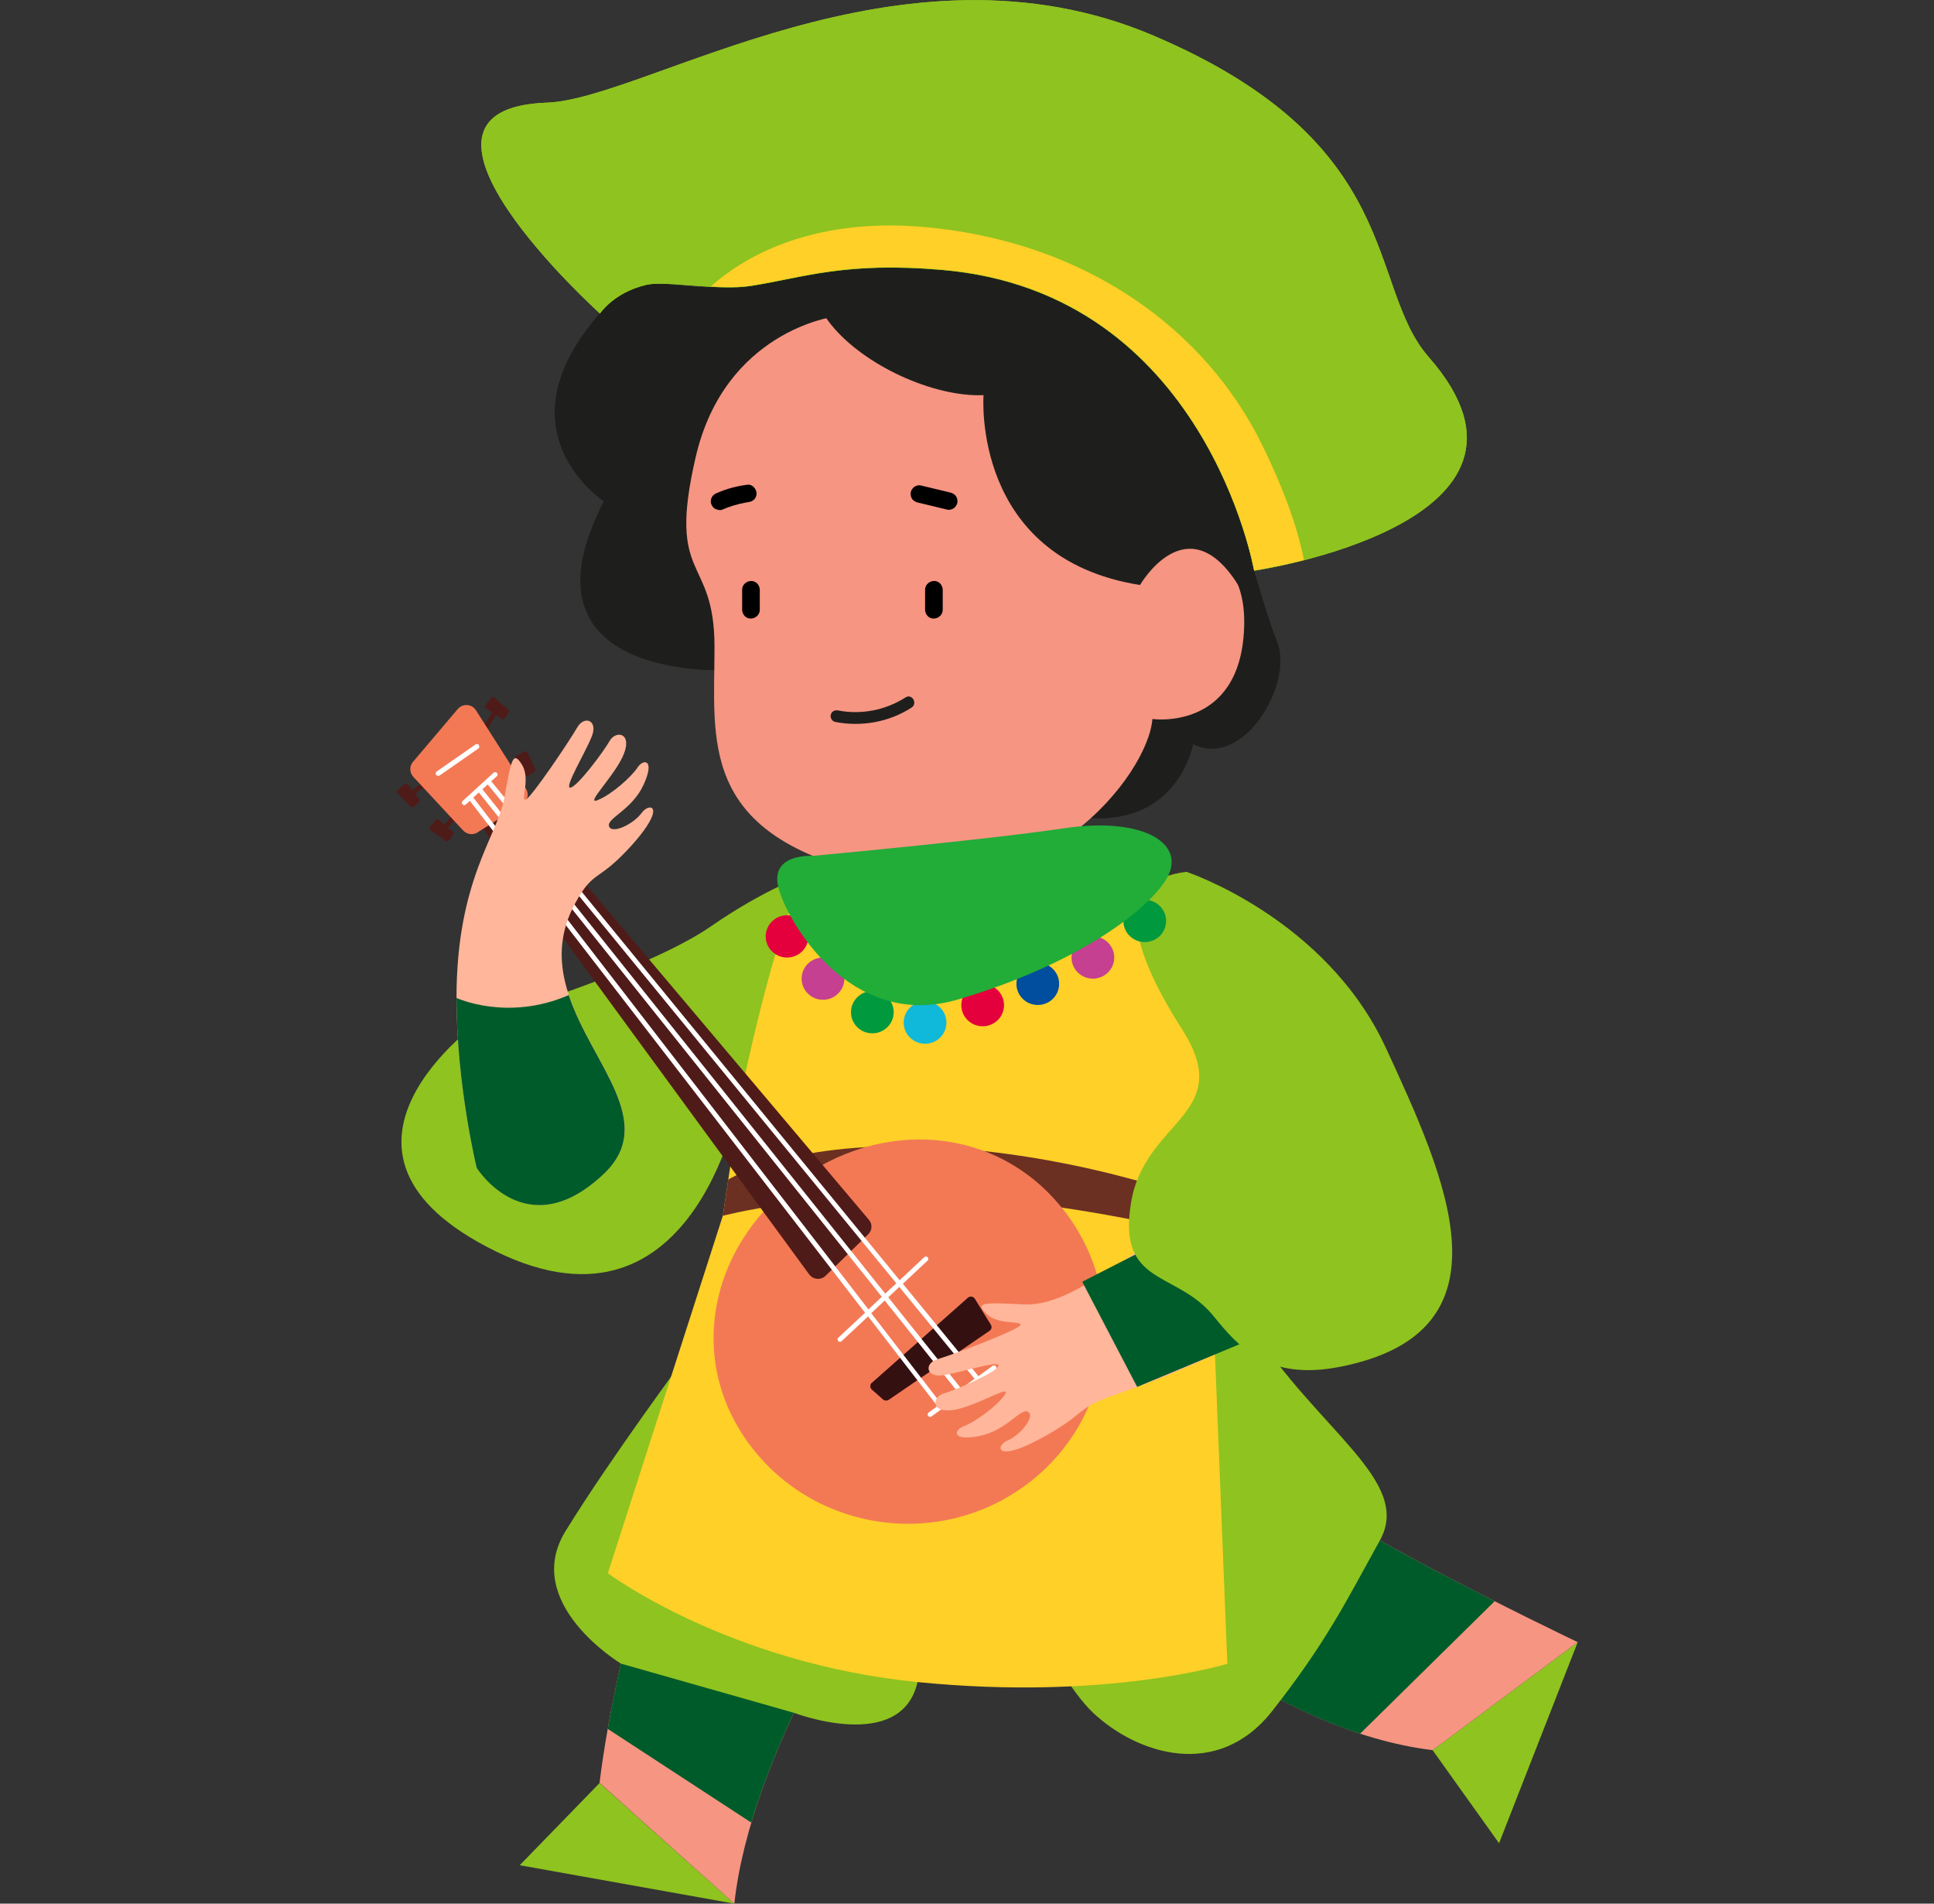 <svg width="190" height="187" viewBox="0 0 190 187" fill="none" xmlns="http://www.w3.org/2000/svg">
<rect x="0" y="0" width="190" height="187" fill="#333333" stroke="none"/>
<g clip-path="url(#clip0_3091_9712)">
<path d="M72.143 187L51.059 183.227L58.903 175.154L72.143 187Z" fill="#8FC31F"/>
<path d="M58.902 175.154C58.902 175.154 60.535 160.342 66.147 147.046L85.7 154.428C85.7 154.428 73.758 172.057 72.143 187L58.919 175.154H58.902Z" fill="#F69582"/>
<path d="M59.703 169.832C60.669 164.329 62.618 155.383 66.148 147.046L85.701 154.428C85.701 154.428 77.557 166.455 73.81 179.042L59.703 169.832Z" fill="#005B2A"/>
<path d="M154.999 161.314L147.271 181.068L140.742 171.924L154.999 161.314Z" fill="#8FC31F"/>
<path d="M140.744 171.924C125.238 170.013 112.031 157.294 112.031 157.294L121.841 141.823C125.155 147.145 155 161.314 155 161.314L140.744 171.924Z" fill="#F69582"/>
<path d="M133.616 170.31C121.391 166.323 112.031 157.294 112.031 157.294L121.841 141.823C124.023 145.333 137.746 152.681 146.84 157.294L133.616 170.31Z" fill="#005B2A"/>
<path d="M67.414 133.207C67.414 133.207 59.92 143.323 55.556 150.408C51.193 157.509 61.002 163.423 61.002 163.423L77.99 168.251C77.99 168.251 88.566 172.304 90.148 165.203C91.73 158.102 96.543 149.221 96.543 149.221C96.543 149.221 103.072 164.198 107.386 168.251C111.699 172.304 119.627 174.924 125.006 168.053C130.386 161.199 132.318 157.163 135.565 151.314C138.813 145.465 129.436 140.522 122.908 130.241L67.431 133.19L67.414 133.207Z" fill="#8FC31F"/>
<path d="M86.949 83.944C86.949 83.944 79.838 84.076 69.845 90.996C63.299 95.526 47.294 100.189 47.294 100.189C47.294 100.189 28.708 113.122 48.71 122.926C68.712 132.729 72.859 107.142 72.859 107.142L86.966 83.944H86.949Z" fill="#8FC31F"/>
<path d="M123.205 56.05C123.205 56.05 124.554 60.762 125.487 63.102C127.086 67.089 122.223 75.591 117.21 73.103C117.21 73.103 115.378 83.746 101.954 79.314C88.53 74.882 99.856 61.998 99.856 61.998L123.205 56.05Z" fill="#1E1F1C"/>
<path d="M71.46 65.821C71.46 65.821 50.109 67.04 59.319 49.246C59.319 49.246 50.242 43.315 57.004 33.281C63.765 23.247 66.53 31.106 74.841 26.74C83.151 22.374 82.535 21.139 89.747 19.31C96.958 17.481 93.427 36.774 93.427 36.774L71.46 65.804V65.821Z" fill="#1E1F1C"/>
<path d="M81.869 31.122C81.869 31.122 71.21 32.539 68.346 44.896C65.481 57.253 70.194 54.419 70.194 63.547C70.194 72.674 68.562 81.785 85.35 85.838C102.138 89.892 112.797 76.118 113.213 70.631C113.213 70.631 121.824 71.851 122.223 61.718C122.64 51.585 112.814 52.59 109.932 56.248C109.932 56.248 104.186 27.465 81.853 31.122H81.869Z" fill="#F69582"/>
<path d="M121.44 30.793C121.44 30.793 116.594 10.198 88.431 19.771C69.245 26.279 86.799 39.229 96.625 38.817C96.625 38.817 95.392 54.831 111.997 57.467C111.997 57.467 116.611 49.46 121.64 57.467C121.64 57.467 139.111 43.974 121.457 30.793H121.44Z" fill="#1E1F1C"/>
<path d="M73.776 57.072C73.31 57.088 72.91 57.451 72.91 57.929V59.906C72.91 60.12 73.01 60.351 73.16 60.515C73.31 60.68 73.56 60.779 73.776 60.763C74.243 60.746 74.642 60.383 74.642 59.906V57.929C74.642 57.714 74.542 57.484 74.392 57.319C74.243 57.171 73.993 57.055 73.776 57.072Z" fill="black"/>
<path d="M91.749 57.072C91.282 57.088 90.883 57.451 90.883 57.929V59.906C90.883 60.12 90.983 60.351 91.133 60.515C91.282 60.68 91.532 60.779 91.749 60.763C92.215 60.746 92.615 60.383 92.615 59.906V57.929C92.615 57.714 92.515 57.484 92.365 57.319C92.215 57.171 91.965 57.055 91.749 57.072Z" fill="black"/>
<path d="M73.493 49.328C73.727 49.295 73.943 49.229 74.11 49.048C74.243 48.9 74.343 48.653 74.326 48.438C74.293 48.01 73.91 47.549 73.427 47.615C72.394 47.746 71.395 48.01 70.446 48.422C70.229 48.521 70.046 48.62 69.929 48.85C69.829 49.032 69.796 49.295 69.863 49.493C69.946 49.707 70.079 49.905 70.296 50.004C70.479 50.086 70.746 50.152 70.945 50.07C71.695 49.74 72.478 49.509 73.294 49.361C73.36 49.361 73.427 49.345 73.493 49.328Z" fill="black"/>
<path d="M94.061 49.328C94.077 49.114 94.027 48.883 93.894 48.702C93.728 48.521 93.544 48.422 93.311 48.373C92.345 48.142 91.396 47.911 90.43 47.681C90.23 47.631 89.947 47.73 89.797 47.845C89.631 47.977 89.481 48.208 89.464 48.422C89.447 48.636 89.497 48.867 89.631 49.048C89.797 49.229 89.98 49.328 90.213 49.377C91.18 49.608 92.129 49.839 93.095 50.069C93.295 50.119 93.578 50.02 93.728 49.905C93.894 49.773 94.044 49.542 94.061 49.328Z" fill="black"/>
<path d="M82.021 70.912C84.603 71.422 87.334 70.945 89.549 69.511C90.182 69.099 89.599 68.111 88.966 68.506C87.018 69.758 84.62 70.236 82.338 69.791C82.021 69.725 81.705 69.874 81.622 70.203C81.538 70.483 81.722 70.846 82.038 70.912H82.021Z" fill="#1E1F1C"/>
<path d="M58.936 30.793C58.936 30.793 36.636 10.693 53.74 10.083C63.483 9.737 88.498 -7.085 113.347 3.509C138.196 14.103 134.199 28.042 140.361 35.077C154.701 51.421 123.207 56.067 123.207 56.067C123.207 56.067 118.443 28.767 92.612 26.526C82.969 25.686 78.922 27.284 73.775 28.091C70.578 28.602 65.415 27.547 63.516 27.976C60.269 28.734 58.936 30.81 58.936 30.81V30.793Z" fill="#8FC31F"/>
<path d="M58.936 30.793C58.936 30.793 36.636 10.693 53.74 10.083C63.483 9.737 88.498 -7.085 113.347 3.509C138.196 14.103 134.199 28.042 140.361 35.077C154.701 51.421 123.207 56.067 123.207 56.067C123.207 56.067 118.443 28.767 92.612 26.526C82.969 25.686 78.922 27.284 73.775 28.091C70.578 28.602 65.415 27.547 63.516 27.976C60.269 28.734 58.936 30.81 58.936 30.81V30.793Z" fill="#8FC31F"/>
<path d="M128.103 55.013C127.603 52.443 126.454 48.686 123.939 43.595C118.477 32.523 106.901 23.758 90.88 22.308C79.205 21.254 72.559 25.686 69.828 28.141C71.227 28.223 72.626 28.24 73.775 28.058C78.938 27.251 82.969 25.653 92.612 26.493C118.443 28.734 123.206 56.034 123.206 56.034C123.206 56.034 125.272 55.738 128.103 55.013Z" fill="#FFD028"/>
<path d="M86.949 83.944C86.949 83.944 84.251 83.994 79.838 85.658C77.09 86.696 72.859 107.142 72.859 107.142L71.011 119.433L59.719 154.543C59.719 154.543 71.527 163.374 90.147 165.236C108.767 167.097 120.575 163.44 120.575 163.44L118.96 122.942C118.96 122.942 119.659 94.011 113.147 86.597C106.635 79.183 86.949 83.944 86.949 83.944Z" fill="#FFD028"/>
<path d="M71.012 119.433L71.545 115.874C71.545 115.874 77.857 111.821 92.629 112.727C107.402 113.633 118.977 118.346 118.977 118.346V121.542C118.977 121.542 105.42 117.95 92.629 117.505C79.839 117.06 71.012 119.433 71.012 119.433Z" fill="#6B3022"/>
<path d="M42.63 75.999L40.203 77.85L40.488 78.215L42.915 76.364L42.63 75.999Z" fill="#4F1B19"/>
<path d="M44.836 79.566L43.441 81.289L43.806 81.577L45.2 79.854L44.836 79.566Z" fill="#4F1B19"/>
<path d="M51.57 74.95L49.625 76.251L49.886 76.633L51.831 75.332L51.57 74.95Z" fill="#4F1B19"/>
<path d="M48.643 69.491L46.871 72.378L47.27 72.618L49.041 69.731L48.643 69.491Z" fill="#4F1B19"/>
<path d="M104.52 118.889C111.032 127.259 109.466 139.27 101.006 145.712C92.545 152.154 80.404 150.605 73.892 142.236C67.38 133.866 69.579 122.662 78.039 116.22C86.5 109.778 98.008 110.536 104.52 118.906V118.889Z" fill="#F37955"/>
<path d="M81.119 125.315L85.299 121.245C85.699 120.866 85.716 120.24 85.366 119.828L49.008 76.761C48.709 76.398 48.176 76.283 47.743 76.481L46.011 77.288C45.411 77.568 45.211 78.326 45.594 78.853L79.503 125.199C79.886 125.71 80.636 125.776 81.102 125.331L81.119 125.315Z" fill="#4F1B19"/>
<path d="M85.65 135.843L95.076 127.49C95.293 127.292 95.626 127.341 95.776 127.589L97.341 130.126C97.475 130.34 97.408 130.604 97.208 130.735L87.315 137.507C87.132 137.622 86.899 137.606 86.749 137.474L85.65 136.502C85.45 136.321 85.45 136.008 85.65 135.826V135.843Z" fill="#351011"/>
<path d="M46.927 81.753L51.324 79.002C51.84 78.672 52.007 77.997 51.673 77.486L46.76 69.775C46.361 69.133 45.444 69.083 44.962 69.66L40.565 74.85C40.215 75.262 40.232 75.855 40.565 76.267L45.478 81.555C45.844 81.967 46.444 82.066 46.927 81.77V81.753Z" fill="#F37955"/>
<path d="M39.067 77.931L40.349 79.249C40.433 79.331 40.583 79.347 40.666 79.249L41.166 78.771C41.249 78.689 41.266 78.557 41.182 78.474L40.083 77.057C40 76.959 39.85 76.942 39.75 77.024L39.067 77.601C38.967 77.683 38.967 77.832 39.067 77.931Z" fill="#4F1B19"/>
<path d="M42.297 81.555L43.796 82.609C43.896 82.675 44.046 82.659 44.113 82.56L44.512 82C44.579 81.901 44.562 81.769 44.479 81.703L43.13 80.517C43.03 80.435 42.88 80.451 42.797 80.55L42.247 81.242C42.164 81.341 42.181 81.489 42.297 81.572V81.555Z" fill="#4F1B19"/>
<path d="M47.743 69.561L49.242 70.615C49.342 70.681 49.491 70.665 49.558 70.566L49.958 70.006C50.024 69.907 50.008 69.775 49.924 69.709L48.575 68.523C48.475 68.441 48.326 68.457 48.242 68.556L47.693 69.248C47.609 69.347 47.626 69.495 47.743 69.577V69.561Z" fill="#4F1B19"/>
<path d="M50.627 74.553L51.576 76.118C51.643 76.234 51.776 76.267 51.892 76.201L52.492 75.838C52.592 75.772 52.625 75.657 52.575 75.542L51.826 73.927C51.776 73.812 51.626 73.762 51.509 73.828L50.727 74.24C50.61 74.306 50.577 74.454 50.643 74.553H50.627Z" fill="#4F1B19"/>
<path d="M97.842 134.228C97.758 134.129 97.625 134.096 97.509 134.179L96.126 135.184L88.698 126.106L91.13 123.832C91.23 123.75 91.23 123.601 91.13 123.502C91.047 123.404 90.897 123.404 90.797 123.502L88.382 125.76L48.261 76.744L48.81 76.25C48.91 76.168 48.91 76.019 48.81 75.92C48.727 75.822 48.577 75.822 48.477 75.92L45.446 78.688C45.346 78.771 45.346 78.919 45.446 79.018C45.496 79.067 45.579 79.1 45.646 79.084C45.696 79.084 45.746 79.051 45.779 79.018L46.162 78.672L84.984 128.956L82.353 131.411C82.253 131.493 82.253 131.641 82.353 131.74C82.403 131.79 82.469 131.823 82.553 131.806C82.603 131.806 82.653 131.773 82.686 131.74L85.284 129.318L92.096 138.133L91.23 138.759C91.13 138.841 91.097 138.973 91.18 139.088C91.23 139.154 91.313 139.187 91.396 139.187C91.43 139.187 91.48 139.171 91.513 139.138L92.446 138.462C92.446 138.462 92.479 138.462 92.496 138.462C92.529 138.462 92.579 138.446 92.612 138.413C92.662 138.38 92.695 138.331 92.695 138.265L94.544 136.93C94.544 136.93 94.561 136.93 94.577 136.93L96.076 135.843L96.293 136.106C96.293 136.106 96.426 136.205 96.493 136.189C96.543 136.189 96.576 136.172 96.609 136.139C96.709 136.057 96.726 135.909 96.643 135.81L96.443 135.563L97.808 134.574C97.908 134.492 97.942 134.36 97.858 134.245L97.842 134.228ZM88.049 126.073L86.966 127.078L47.395 77.535L47.911 77.057L88.065 126.073H88.049ZM46.495 78.342L47.045 77.848L86.633 127.391L85.317 128.626L46.495 78.342ZM85.6 128.989L86.916 127.753L94.044 136.683L92.429 137.853L85.584 128.989H85.6ZM94.427 136.403L87.266 127.44L88.349 126.419L95.743 135.447L94.427 136.403Z" fill="white"/>
<path d="M47.045 73.186C46.978 73.087 46.828 73.054 46.712 73.136L42.898 75.789C42.798 75.855 42.765 76.003 42.848 76.118C42.898 76.184 42.981 76.217 43.065 76.217C43.098 76.217 43.148 76.201 43.181 76.184L46.995 73.531C47.095 73.466 47.128 73.317 47.045 73.202V73.186Z" fill="white"/>
<path d="M131.617 105.626C131.617 105.626 122.64 115.808 115.379 120.537C108.117 125.265 104.37 128.33 100.473 128.132C96.576 127.934 95.76 127.934 96.925 129.071C98.091 130.208 100.439 129.697 100.24 130.175C100.04 130.653 93.528 133.108 92.145 133.503C90.763 133.898 90.946 135.332 92.612 135.101C94.277 134.87 98.308 133.536 98.091 134.178C97.875 134.821 93.877 136.551 92.728 136.881C91.579 137.21 91.396 138.825 93.628 138.512C95.859 138.199 99.573 135.81 98.691 137.045C97.808 138.281 95.659 139.747 94.677 140.11C93.694 140.472 93.461 141.609 96.209 141.065C98.957 140.522 100.29 138.232 101.006 138.693C101.722 139.154 100.256 140.966 99.007 141.494C97.758 142.021 97.758 143.751 102.271 141.296C106.785 138.841 105.519 138.462 109.2 137.144C112.88 135.826 120.125 133.404 128.919 127.654C137.713 121.904 131.617 105.626 131.617 105.626Z" fill="#FFB69A"/>
<path d="M106.32 125.908L111.716 136.238L125.507 130.488L120.277 118.774L106.32 125.908Z" fill="#005B2A"/>
<path d="M116.56 85.641C116.56 85.641 130.25 90.172 136.146 102.924C142.025 115.676 149.104 130.884 131.583 134.278C124.521 135.645 121.673 132.3 119.208 129.269C115.544 124.771 109.765 126.369 111.114 118.148C112.463 109.926 121.507 109.515 116.111 101.079C110.714 92.643 109.549 86.465 116.577 85.641H116.56Z" fill="#8FC31F"/>
<path d="M77.321 94.061C78.48 94.061 79.42 93.131 79.42 91.985C79.42 90.838 78.48 89.909 77.321 89.909C76.162 89.909 75.223 90.838 75.223 91.985C75.223 93.131 76.162 94.061 77.321 94.061Z" fill="#E4003D"/>
<path d="M80.852 98.212C82.011 98.212 82.951 97.283 82.951 96.136C82.951 94.99 82.011 94.061 80.852 94.061C79.693 94.061 78.754 94.99 78.754 96.136C78.754 97.283 79.693 98.212 80.852 98.212Z" fill="#C54090"/>
<path d="M85.7 101.507C86.859 101.507 87.799 100.578 87.799 99.431C87.799 98.285 86.859 97.356 85.7 97.356C84.541 97.356 83.602 98.285 83.602 99.431C83.602 100.578 84.541 101.507 85.7 101.507Z" fill="#00993E"/>
<path d="M90.88 102.529C92.039 102.529 92.978 101.599 92.978 100.453C92.978 99.306 92.039 98.377 90.88 98.377C89.721 98.377 88.781 99.306 88.781 100.453C88.781 101.599 89.721 102.529 90.88 102.529Z" fill="#10B8D9"/>
<path d="M96.54 100.815C97.699 100.815 98.638 99.886 98.638 98.74C98.638 97.593 97.699 96.664 96.54 96.664C95.381 96.664 94.441 97.593 94.441 98.74C94.441 99.886 95.381 100.815 96.54 100.815Z" fill="#E4003D"/>
<path d="M101.954 98.723C103.113 98.723 104.052 97.794 104.052 96.647C104.052 95.501 103.113 94.571 101.954 94.571C100.795 94.571 99.856 95.501 99.856 96.647C99.856 97.794 100.795 98.723 101.954 98.723Z" fill="#004E9D"/>
<path d="M107.368 96.136C108.527 96.136 109.467 95.207 109.467 94.06C109.467 92.914 108.527 91.984 107.368 91.984C106.209 91.984 105.27 92.914 105.27 94.06C105.27 95.207 106.209 96.136 107.368 96.136Z" fill="#C54090"/>
<path d="M112.462 92.544C113.621 92.544 114.56 91.615 114.56 90.469C114.56 89.322 113.621 88.393 112.462 88.393C111.303 88.393 110.363 89.322 110.363 90.469C110.363 91.615 111.303 92.544 112.462 92.544Z" fill="#00993E"/>
<path d="M79.818 84.076C79.818 84.076 75.671 83.812 76.454 87.108C77.237 90.403 83.499 101.277 94.058 98.196C104.6 95.115 112.028 90.189 114.443 86.58C116.858 82.972 112.461 80.188 104.584 81.358C96.706 82.527 79.835 84.076 79.835 84.076H79.818Z" fill="#22AC38"/>
<path d="M46.83 114.721C46.83 114.721 44.848 106.631 44.848 98.031C44.848 86.399 48.895 82.132 49.561 78.326C50.227 74.52 50.41 73.729 51.276 75.113C52.142 76.497 51.127 78.639 51.626 78.556C52.126 78.474 55.99 72.724 56.689 71.488C57.389 70.252 58.754 70.73 58.155 72.296C57.555 73.861 55.357 77.452 56.04 77.37C56.722 77.288 59.304 73.828 59.887 72.79C60.47 71.752 62.102 71.933 61.303 74.025C60.503 76.118 57.322 79.166 58.738 78.589C60.153 78.013 62.069 76.266 62.635 75.393C63.201 74.52 64.384 74.553 63.234 77.073C62.085 79.594 59.554 80.385 59.837 81.176C60.12 81.967 62.235 80.962 63.035 79.858C63.834 78.754 65.533 79.149 62.119 82.972C58.688 86.794 58.355 85.328 56.506 88.738C50.577 99.612 66.932 108.097 59.321 115.314C51.709 122.53 46.846 114.704 46.846 114.704L46.83 114.721Z" fill="#FFB69A"/>
<path d="M55.873 97.751C49.861 100.37 44.848 98.031 44.848 98.031C44.848 106.631 46.83 114.721 46.83 114.721C46.83 114.721 51.693 122.53 59.304 115.33C64.683 110.239 58.105 104.506 55.873 97.751Z" fill="#005B2A"/>
</g>
<defs>
<clipPath id="clip0_3091_9712">
<rect width="116" height="187" fill="white" transform="translate(39)"/>
</clipPath>
</defs>
</svg>
